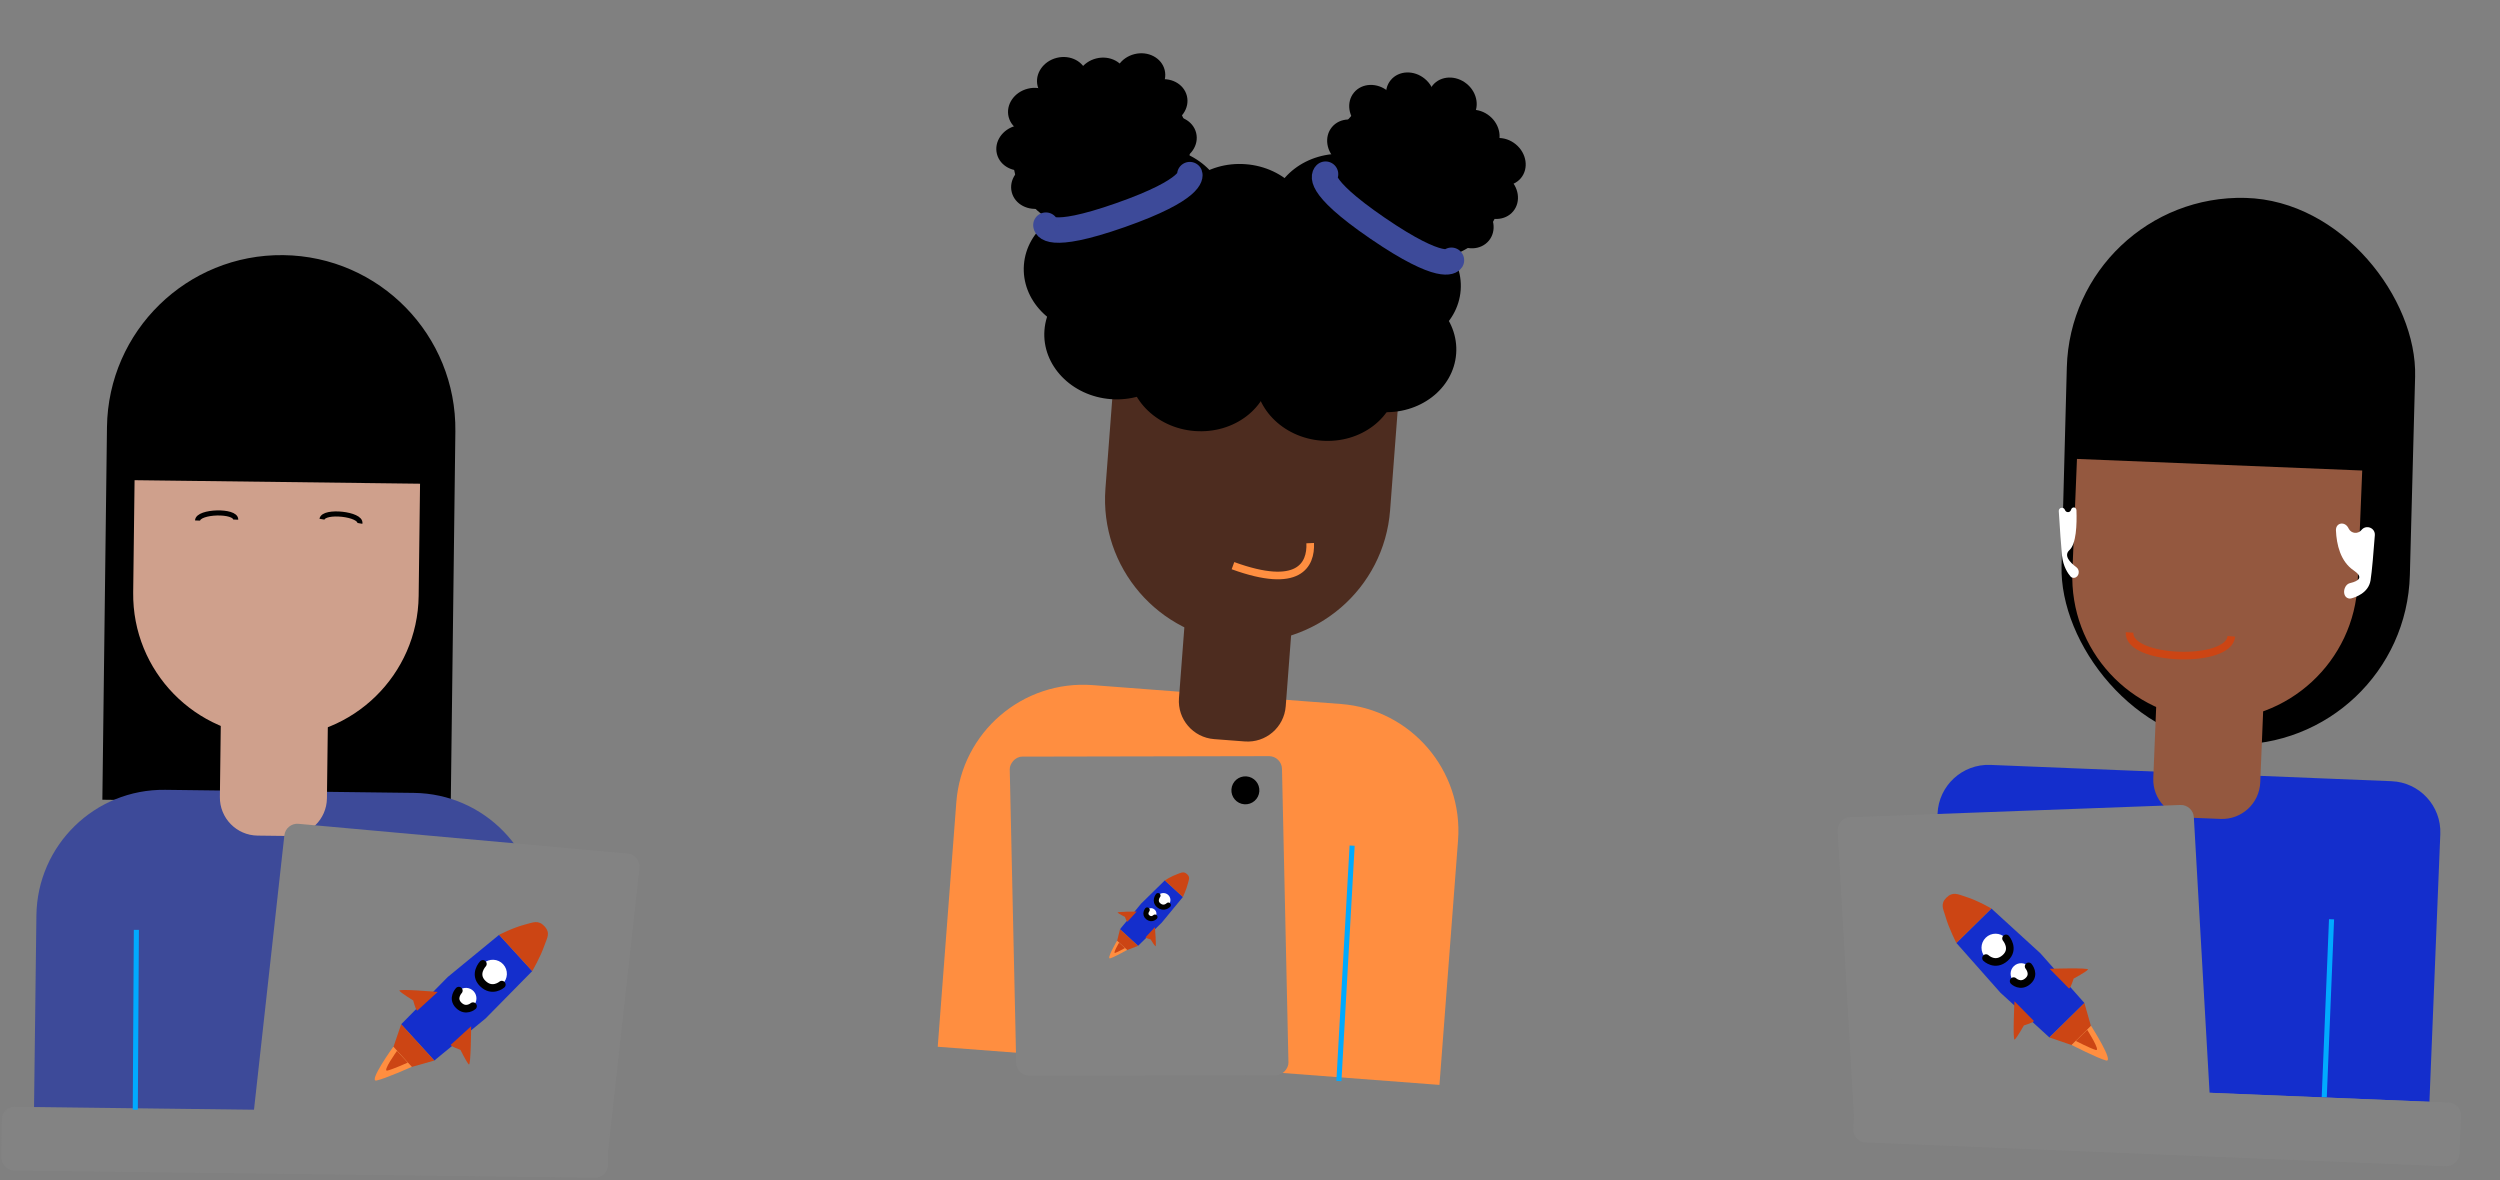 <svg width="983" height="464" viewBox="0 0 983 464" fill="none" xmlns="http://www.w3.org/2000/svg">
<rect x="0" y="0" width="983" height="464" fill="#808080" stroke="none"/>
<path d="M573.303 330.457C575.397 302.922 554.773 278.903 527.238 276.81L429.673 269.391C402.138 267.297 378.119 287.921 376.025 315.456L368.716 411.583L565.994 426.584L573.303 330.457Z" fill="#FF8E40"/>
<path d="M508.21 242.677L466.236 239.486L463.571 274.525C462.943 282.785 469.13 289.991 477.391 290.619L489.451 291.536C497.712 292.164 504.917 285.977 505.545 277.716L508.21 242.677Z" fill="#4D2C1F"/>
<path d="M549.936 156.594L438.005 148.083L434.658 192.109C432.307 223.018 455.459 249.98 486.367 252.331V252.331C517.276 254.681 544.238 231.53 546.588 200.621L549.936 156.594Z" fill="#4D2C1F"/>
<ellipse rx="28.064" ry="25.07" transform="matrix(-0.997 -0.076 -0.076 0.997 430.583 106.259)" fill="black"/>
<ellipse rx="28.064" ry="25.07" transform="matrix(-0.997 -0.076 -0.076 0.997 544.581 136.991)" fill="black"/>
<ellipse rx="28" ry="25" transform="matrix(-0.997 -0.076 -0.076 0.997 546.419 111.988)" fill="black"/>
<ellipse rx="28.064" ry="25.07" transform="matrix(-0.997 -0.076 -0.076 0.997 521.533 148.276)" fill="black"/>
<ellipse rx="28.064" ry="25.07" transform="matrix(-0.997 -0.076 -0.076 0.997 527.433 85.543)" fill="black"/>
<ellipse rx="28.064" ry="25.07" transform="matrix(-0.997 -0.076 -0.076 0.997 501.618 121.69)" fill="black"/>
<ellipse rx="28.064" ry="25.07" transform="matrix(-0.997 -0.076 -0.076 0.997 487.888 89.556)" fill="black"/>
<ellipse rx="28.064" ry="25.07" transform="matrix(-0.997 -0.076 -0.076 0.997 454.415 82.999)" fill="black"/>
<ellipse rx="28.064" ry="25.07" transform="matrix(-0.997 -0.076 -0.076 0.997 471.677 144.485)" fill="black"/>
<ellipse rx="28.064" ry="25.07" transform="matrix(-0.997 -0.076 -0.076 0.997 458.604 105.381)" fill="black"/>
<ellipse rx="28.064" ry="25.07" transform="matrix(-0.997 -0.076 -0.076 0.997 438.659 131.946)" fill="black"/>
<ellipse rx="35" ry="31.267" transform="matrix(-0.97 0.243 0.243 0.97 433.056 59.862)" fill="black"/>
<ellipse rx="10" ry="8.933" transform="matrix(-0.97 0.243 0.243 0.97 407.514 73.129)" fill="black"/>
<ellipse rx="10" ry="8.933" transform="matrix(-0.97 0.243 0.243 0.97 401.688 58.093)" fill="black"/>
<ellipse rx="10" ry="8.933" transform="matrix(-0.97 0.243 0.243 0.97 406.291 43.54)" fill="black"/>
<ellipse rx="10" ry="8.933" transform="matrix(-0.97 0.243 0.243 0.97 417.687 31.409)" fill="black"/>
<ellipse rx="10" ry="8.933" transform="matrix(-0.97 0.243 0.243 0.97 433.209 31.647)" fill="black"/>
<ellipse rx="10" ry="8.933" transform="matrix(-0.97 0.243 0.243 0.97 448.246 29.944)" fill="black"/>
<ellipse rx="10" ry="8.933" transform="matrix(-0.97 0.243 0.243 0.97 456.98 40.128)" fill="black"/>
<ellipse rx="10" ry="8.933" transform="matrix(-0.97 0.243 0.243 0.97 460.623 54.679)" fill="black"/>
<path d="M411.245 88.529C411.245 88.529 411.282 94.875 440.549 84.597C469.817 74.32 467.829 68.659 467.829 68.659" stroke="#3D4A99" stroke-width="10" stroke-linecap="round"/>
<ellipse rx="35" ry="31.267" transform="matrix(-0.77 -0.638 -0.638 0.77 557.224 69.101)" fill="black"/>
<ellipse rx="10" ry="8.933" transform="matrix(-0.77 -0.638 -0.638 0.77 531.415 56.361)" fill="black"/>
<ellipse rx="10" ry="8.933" transform="matrix(-0.77 -0.638 -0.638 0.77 540.088 42.768)" fill="black"/>
<ellipse rx="10" ry="8.933" transform="matrix(-0.77 -0.638 -0.638 0.77 554.544 37.867)" fill="black"/>
<ellipse rx="10" ry="8.933" transform="matrix(-0.77 -0.638 -0.638 0.77 571.065 39.874)" fill="black"/>
<ellipse rx="10" ry="8.933" transform="matrix(-0.77 -0.638 -0.638 0.77 580.059 52.528)" fill="black"/>
<ellipse rx="10" ry="8.933" transform="matrix(-0.77 -0.638 -0.638 0.77 590.33 63.642)" fill="black"/>
<ellipse rx="10" ry="8.933" transform="matrix(-0.77 -0.638 -0.638 0.77 587.289 76.709)" fill="black"/>
<ellipse rx="10" ry="8.933" transform="matrix(-0.77 -0.638 -0.638 0.77 577.715 88.256)" fill="black"/>
<path d="M521.208 68.482C521.208 68.482 516.114 72.267 541.719 89.778C567.323 107.29 570.71 102.337 570.71 102.337" stroke="#3D4A99" stroke-width="10" stroke-linecap="round"/>
<rect width="107.047" height="125.471" rx="5" transform="matrix(-1 0.002 0.022 1 503.968 297.303)" fill="#838383"/>
<path d="M484.803 222.421C510.684 231.846 515.55 222.113 515.169 213.56" stroke="#FF8E40" stroke-width="3"/>
<path d="M457.999 346.17L465.114 352.698L456.81 362.77L447.49 371.909L440.375 365.381L448.678 355.31L457.999 346.17Z" fill="#142ECC"/>
<path d="M439.448 358.848C439.08 358.433 446.966 358.417 446.966 358.417C446.966 358.417 443.569 362.133 443.326 362.393C443.083 362.653 442.317 360.514 442.317 360.514C442.317 360.514 439.816 359.263 439.448 358.848Z" fill="#CC4514"/>
<path d="M454.325 372.081C454.77 372.413 454.107 364.554 454.107 364.554C454.107 364.554 450.697 368.259 450.459 368.523C450.221 368.788 452.419 369.366 452.419 369.366C452.419 369.366 453.88 371.75 454.325 372.081Z" fill="#CC4514"/>
<circle cx="457.453" cy="353.906" r="2.759" transform="rotate(42.533 457.453 353.906)" fill="white"/>
<circle cx="452.604" cy="359.192" r="2.069" transform="rotate(42.533 452.604 359.192)" fill="white"/>
<path d="M443.168 373.559L439.247 369.963L440.375 365.381L447.49 371.909L443.168 373.559Z" fill="#CC4514"/>
<path d="M465.114 352.698L457.999 346.17C457.999 346.17 460.585 344.513 463.016 343.66C464.422 343.166 465.43 342.505 466.753 343.718C468.075 344.932 467.444 345.938 467.082 347.39C466.456 349.899 465.114 352.698 465.114 352.698Z" fill="#CC4514"/>
<path d="M455.327 352.143C455.327 352.143 453.615 354.316 455.639 355.986C457.664 357.656 459.394 355.874 459.394 355.874" stroke="black" stroke-width="2" stroke-linecap="round"/>
<path d="M451.08 357.793C451.08 357.793 449.796 359.423 451.314 360.675C452.832 361.927 454.129 360.591 454.129 360.591" stroke="black" stroke-width="2" stroke-linecap="round"/>
<path d="M436.523 376.823C434.837 377.335 439.228 369.899 439.228 369.899L443.189 373.533C443.189 373.533 438.21 376.311 436.523 376.823Z" fill="#FF8E40"/>
<path d="M438.443 374.697C437.462 374.995 440.017 370.669 440.017 370.669L442.321 372.783C442.321 372.783 439.424 374.399 438.443 374.697Z" fill="#CC4514"/>
<circle cx="489.685" cy="310.759" r="5.5" transform="rotate(4.348 489.685 310.759)" fill="black"/>
<path d="M531.657 332.504L526.453 425.066" stroke="#00AAFF" stroke-width="2"/>
<path d="M179.051 169.658C179.518 131.829 149.231 100.784 111.402 100.316V100.316C73.574 99.849 42.529 130.136 42.061 167.964L40.25 314.453L177.24 316.147L179.051 169.658Z" fill="black"/>
<path d="M14.315 359.937C14.656 332.325 37.317 310.218 64.929 310.559L162.769 311.768C190.381 312.11 212.488 334.77 212.147 362.383L211.171 441.312L102.822 449.891L13.339 438.867L14.315 359.937Z" fill="#3D4A99"/>
<path d="M86.892 278.237L128.984 278.757L128.55 313.895C128.447 322.178 121.649 328.811 113.365 328.708L101.271 328.559C92.987 328.456 86.355 321.658 86.457 313.374L86.892 278.237Z" fill="#CFA08C"/>
<path d="M52.915 188.811L165.161 190.198L164.615 234.349C164.232 265.344 138.794 290.161 107.798 289.778V289.778C76.803 289.394 51.986 263.957 52.37 232.961L52.915 188.811Z" fill="#CFA08C"/>
<rect width="140.21" height="125.471" rx="5" transform="matrix(0.996 0.09 -0.11 0.994 112.361 323.471)" fill="#838383"/>
<rect x="0.756" y="435.126" width="238.54" height="25.07" rx="5" transform="rotate(0.708 0.756 435.126)" fill="#838383"/>
<path d="M141.508 205.795C142.153 202.086 127.237 200.498 126.601 204.153" stroke="black" stroke-width="2"/>
<path d="M92.678 204.313C92.822 200.551 77.827 200.969 77.685 204.676" stroke="black" stroke-width="2"/>
<path d="M196.242 367.578L209.266 381.836L190.948 400.438L170.769 417.002L157.744 402.744L176.063 384.142L196.242 367.578Z" fill="#142ECC"/>
<path d="M157.05 389.564C156.39 388.672 172.104 390.032 172.104 390.032C172.104 390.032 164.681 396.836 164.151 397.311C163.621 397.786 162.473 393.388 162.473 393.388C162.473 393.388 157.711 390.456 157.05 389.564Z" fill="#CC4514"/>
<path d="M184.355 418.551C185.184 419.289 185.248 403.517 185.248 403.517C185.248 403.517 177.802 410.295 177.281 410.78C176.76 411.265 181.036 412.805 181.036 412.805C181.036 412.805 183.527 417.813 184.355 418.551Z" fill="#CC4514"/>
<circle cx="193.792" cy="382.894" r="5.518" transform="rotate(47.59 193.792 382.894)" fill="white"/>
<circle cx="183.2" cy="392.569" r="4.138" transform="rotate(47.59 183.2 392.569)" fill="white"/>
<path d="M161.867 419.528L154.69 411.672L157.744 402.744L170.769 417.002L161.867 419.528Z" fill="#CC4514"/>
<path d="M209.266 381.836L196.242 367.578C196.242 367.578 201.686 364.732 206.68 363.461C209.569 362.725 211.693 361.586 214.114 364.236C216.535 366.887 215.1 368.781 214.122 371.609C212.433 376.497 209.266 381.836 209.266 381.836Z" fill="#CC4514"/>
<path d="M189.866 379.005C189.866 379.005 186.072 383.033 189.811 386.717C193.55 390.401 197.31 387.155 197.31 387.155" stroke="black" stroke-width="3" stroke-linecap="round"/>
<path d="M180.409 389.514C180.409 389.514 177.565 392.534 180.368 395.296C183.171 398.058 185.991 395.624 185.991 395.624" stroke="black" stroke-width="3" stroke-linecap="round"/>
<path d="M148.054 424.86C144.604 425.582 154.664 411.541 154.664 411.541L161.915 419.479C161.915 419.479 151.504 424.137 148.054 424.86Z" fill="#FF8E40"/>
<path d="M152.254 420.962C150.247 421.382 156.099 413.214 156.099 413.214L160.317 417.832C160.317 417.832 154.261 420.541 152.254 420.962Z" fill="#CC4514"/>
<line y1="-1" x2="70.709" y2="-1" transform="matrix(-0.006 1 1 0.006 54.619 365.635)" stroke="#00AAFF" stroke-width="2"/>
<rect x="814.488" y="75.999" width="137" height="215" rx="68.5" transform="rotate(1.519 814.488 75.999)" fill="black"/>
<path d="M959.528 327.963C959.977 316.926 951.393 307.616 940.357 307.167L782.64 300.759C771.603 300.311 762.293 308.894 761.844 319.931L757.567 425.195L955.251 433.227L959.528 327.963Z" fill="#142ECC"/>
<path d="M890.161 272.51L848.1 270.801L846.674 305.912C846.337 314.19 852.775 321.172 861.052 321.509L873.138 322C881.415 322.336 888.398 315.898 888.734 307.621L890.161 272.51Z" fill="#94583F"/>
<path d="M928.824 185.008L816.663 180.451L814.87 224.568C813.612 255.541 837.7 281.669 868.672 282.927V282.927C899.645 284.186 925.773 260.098 927.032 229.125L928.824 185.008Z" fill="#94583F"/>
<rect width="140.21" height="125.471" rx="5" transform="matrix(-0.999 0.037 0.057 0.998 862.332 316.332)" fill="#838383"/>
<rect width="238.54" height="25.07" rx="5" transform="matrix(-0.999 -0.041 -0.041 0.999 967.87 433.74)" fill="#838383"/>
<path d="M837.354 248.681C836.546 259.85 876.545 261.202 877.341 250.196" stroke="#CC4514" stroke-width="3"/>
<path d="M783.01 357.228L769.249 370.777L786.557 390.322L805.83 407.932L819.591 394.383L802.283 374.838L783.01 357.228Z" fill="#142ECC"/>
<path d="M820.982 381.259C821.689 380.403 805.925 380.929 805.925 380.929C805.925 380.929 812.978 388.116 813.482 388.619C813.986 389.121 815.365 384.79 815.365 384.79C815.365 384.79 820.275 382.114 820.982 381.259Z" fill="#CC4514"/>
<path d="M792.181 408.759C791.315 409.452 792.085 393.699 792.085 393.699C792.085 393.699 799.162 400.862 799.657 401.374C800.152 401.886 795.8 403.197 795.8 403.197C795.8 403.197 793.048 408.066 792.181 408.759Z" fill="#CC4514"/>
<circle r="5.518" transform="matrix(-0.713 0.702 0.702 0.713 784.646 372.652)" fill="white"/>
<circle r="4.138" transform="matrix(-0.713 0.702 0.702 0.713 794.71 382.875)" fill="white"/>
<path d="M814.586 410.926L822.168 403.46L819.591 394.383L805.83 407.932L814.586 410.926Z" fill="#CC4514"/>
<path d="M769.249 370.777L783.01 357.228C783.01 357.228 777.724 354.099 772.804 352.564C769.959 351.677 767.898 350.426 765.34 352.945C762.781 355.464 764.115 357.431 764.941 360.307C766.369 365.278 769.249 370.777 769.249 370.777Z" fill="#CC4514"/>
<path d="M788.772 368.977C788.772 368.977 792.347 373.2 788.418 376.681C784.49 380.162 780.906 376.721 780.906 376.721" stroke="black" stroke-width="3" stroke-linecap="round"/>
<path d="M797.659 379.972C797.659 379.972 800.34 383.138 797.394 385.748C794.448 388.358 791.762 385.778 791.762 385.778" stroke="black" stroke-width="3" stroke-linecap="round"/>
<path d="M828.097 416.981C831.504 417.885 822.201 403.331 822.201 403.331L814.54 410.874C814.54 410.874 824.69 416.077 828.097 416.981Z" fill="#FF8E40"/>
<path d="M824.11 412.866C826.091 413.392 820.68 404.926 820.68 404.926L816.223 409.314C816.223 409.314 822.128 412.34 824.11 412.866Z" fill="#CC4514"/>
<line y1="-1" x2="70" y2="-1" transform="matrix(-0.041 0.999 0.999 0.041 917.761 361.494)" stroke="#00AAFF" stroke-width="2"/>
<path d="M918.493 208.575C918.358 205.514 921.936 204.852 923.357 207.567L923.54 207.918C924.539 209.828 927.171 210.085 928.521 208.404V208.404C930.351 206.125 934.003 207.549 933.785 210.463C933.302 216.918 932.64 224.884 932.098 228.206C931.286 233.185 926.14 234.879 924.408 235.312C924.035 235.406 923.649 235.372 923.285 235.249V235.249C920.759 234.393 921.446 229.885 924.042 229.275C927.617 228.434 929.373 226.934 925.451 224.274C920.235 220.737 918.736 214.101 918.493 208.575Z" fill="white"/>
<path d="M816.46 200.64C816.411 199.268 814.674 199.122 814.331 200.452V200.452C814.023 201.643 812.35 201.69 811.949 200.527V200.527C811.472 199.142 809.417 199.504 809.509 200.966C809.907 207.27 810.43 215.088 810.771 218.408C811.217 222.757 813.129 225.507 814.141 226.685C814.519 227.126 815.107 227.29 815.68 227.189V227.189C817.526 226.864 817.959 224.16 816.451 223.046C813.731 221.035 811.397 218.402 813.729 216.272C816.387 213.844 816.662 206.275 816.46 200.64Z" fill="white"/>
</svg>

